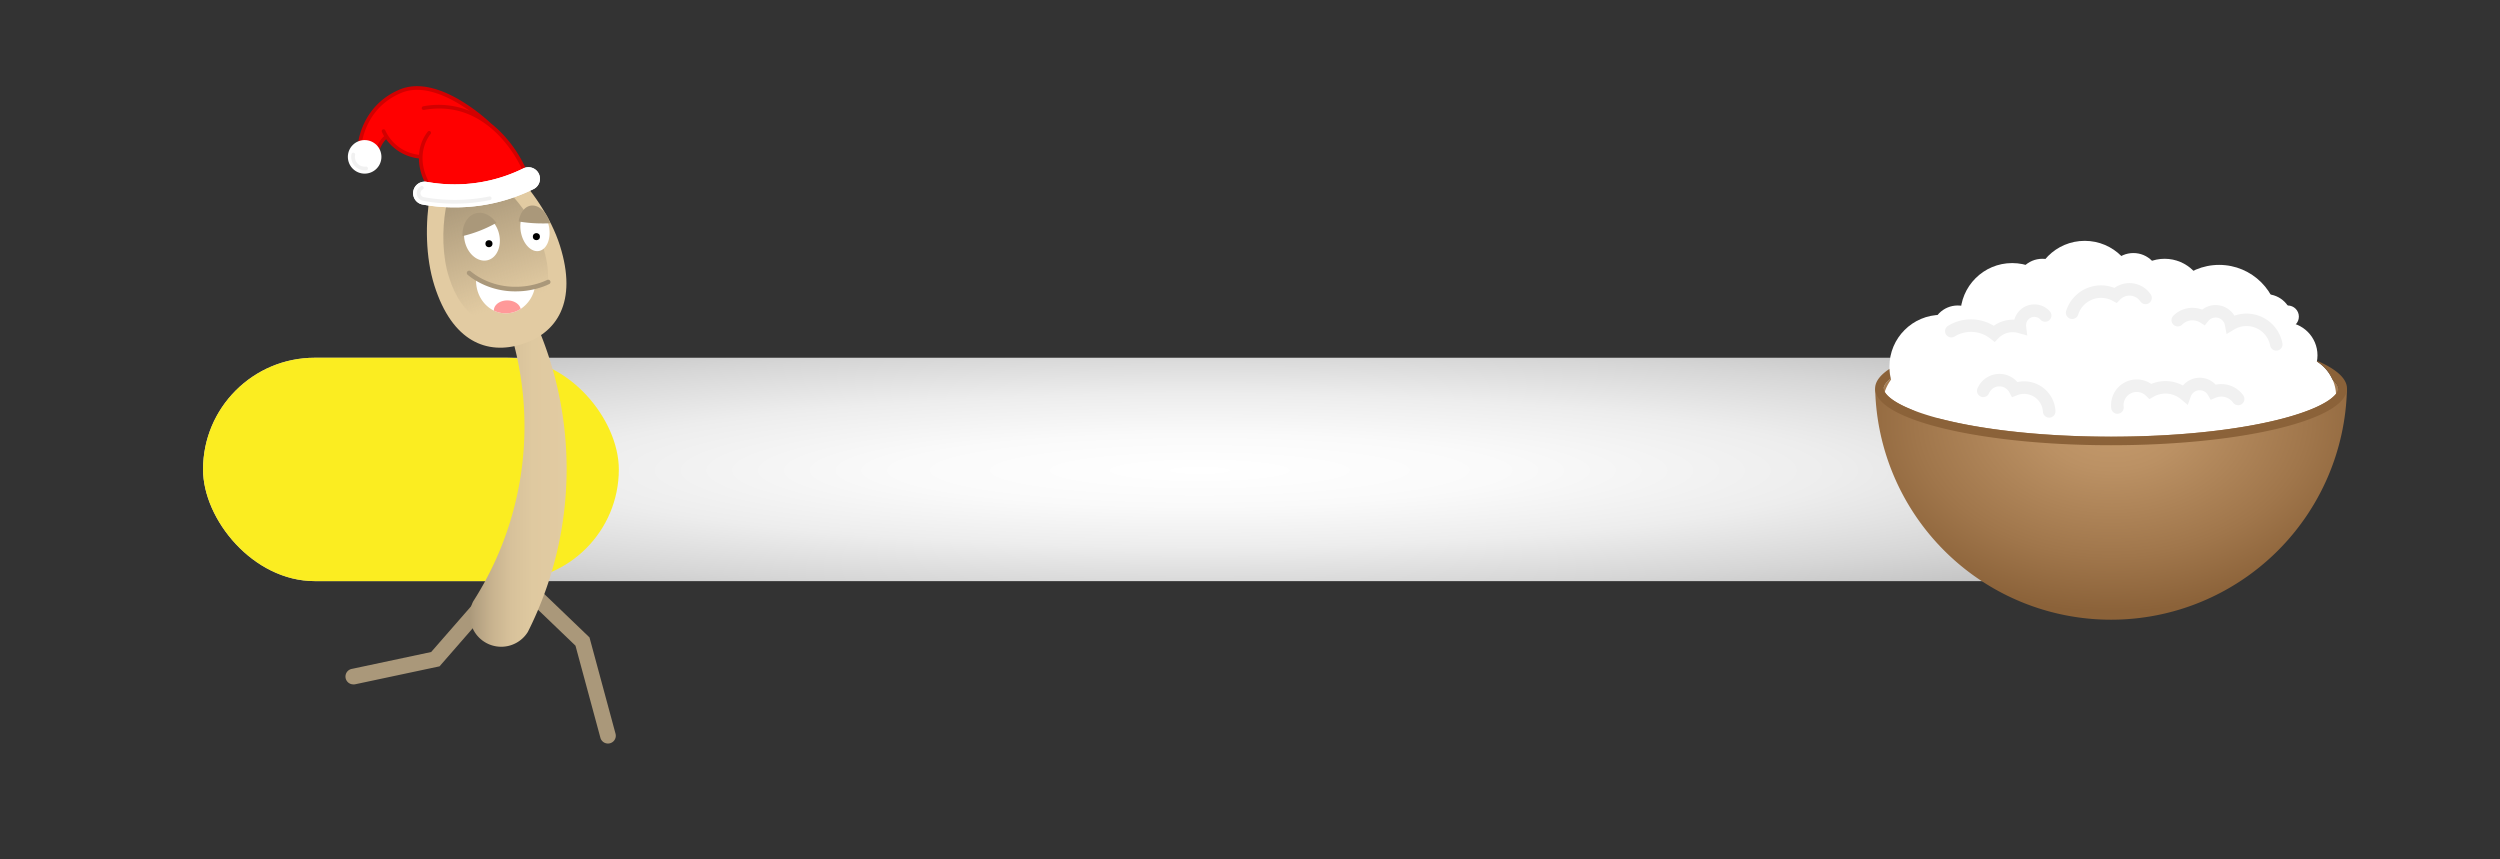 <svg xmlns="http://www.w3.org/2000/svg" xmlns:xlink="http://www.w3.org/1999/xlink" width="1600" height="550" viewBox="0 0 1600 550"><rect x="0" y="0" width="1600" height="550" fill="#333333" stroke="none"/><defs><style>.cls-1{fill:url(#radial-gradient);}.cls-2{fill:#fbed21;}.cls-3{fill:#aa987a;}.cls-4{fill:url(#linear-gradient);}.cls-5{fill:#e2cba2;}.cls-6{fill:url(#linear-gradient-2);}.cls-7{fill:#fff;}.cls-8{fill:#f99;}.cls-9{fill:red;}.cls-10{fill:#d20000;}.cls-11{fill:#f1f1f1;}.cls-12{fill:url(#radial-gradient-2);}.cls-13{fill:none;}.cls-14{fill:#a57c52;}.cls-15{fill:#8b6239;}</style><radialGradient id="radial-gradient" cx="767.9" cy="300.44" r="767.41" gradientTransform="translate(0 264.99) scale(1 0.12)" gradientUnits="userSpaceOnUse"><stop offset="0" stop-color="#fff"/><stop offset="0.25" stop-color="#fafafa"/><stop offset="0.53" stop-color="#ededed"/><stop offset="0.82" stop-color="#d6d6d6"/><stop offset="1" stop-color="#c5c5c5"/></radialGradient><linearGradient id="linear-gradient" x1="12724.45" y1="307.59" x2="12786.39" y2="307.59" gradientTransform="matrix(-1, 0, 0, 1, 13087.09, 0)" gradientUnits="userSpaceOnUse"><stop offset="0" stop-color="#e2cba2"/><stop offset="0.35" stop-color="#dfc9a0"/><stop offset="0.58" stop-color="#d7c19a"/><stop offset="0.77" stop-color="#c8b38f"/><stop offset="0.94" stop-color="#b3a081"/><stop offset="1" stop-color="#aa987a"/></linearGradient><linearGradient id="linear-gradient-2" x1="12965.9" y1="-440.96" x2="12946.15" y2="-368.86" gradientTransform="matrix(-1, 0.06, 0.06, 1, 13268.95, -205.24)" gradientUnits="userSpaceOnUse"><stop offset="0" stop-color="#aa987a"/><stop offset="1" stop-color="#aa987a" stop-opacity="0"/></linearGradient><radialGradient id="radial-gradient-2" cx="1352.41" cy="270.1" r="177.9" gradientTransform="translate(-1.92 96.88) rotate(-0.61) scale(1 0.69)" gradientUnits="userSpaceOnUse"><stop offset="0" stop-color="#c59b6d"/><stop offset="0.26" stop-color="#bb9164"/><stop offset="0.71" stop-color="#a0764b"/><stop offset="1" stop-color="#8b6239"/></radialGradient></defs><title>UI timer</title><g id="UI-elementer"><rect class="cls-1" x="129.95" y="228.96" width="1275.9" height="142.95" rx="71.48"/><rect class="cls-2" x="129.95" y="228.96" width="266.1" height="142.95" rx="71.48"/><path class="cls-3" d="M389.08,475.86a5,5,0,0,1-4.83-3.71l-15.94-58.91-35.58-34.15a5,5,0,1,1,6.94-7.23l37.6,36.08,16.66,61.59a5,5,0,0,1-4.85,6.33Z"/><path class="cls-3" d="M226.22,438a5,5,0,0,1-1-9.92l50.72-10.79,40.53-46.42a5,5,0,1,1,7.55,6.59l-42.72,49-54,11.48A4.68,4.68,0,0,1,226.22,438Z"/><path class="cls-4" d="M324.78,206.49a207.6,207.6,0,0,1-19.89,175.13c-.68,1.1-1.36,2.19-2.06,3.27a20.06,20.06,0,0,0,34.93,19.64c.6-1.17,1.19-2.35,1.76-3.54a231.78,231.78,0,0,0,1-199.75"/><path class="cls-5" d="M278,182.7c11.43,36.15,33.89,44.58,56.08,37.56s35.72-26.82,24.29-63-50.3-72.8-65.68-67.94S266.56,146.55,278,182.7Z"/><path class="cls-6" d="M287.31,177.31c8.58,27.14,25.44,33.46,42.1,28.2s26.81-20.14,18.23-47.27-37.76-54.64-49.3-51S278.74,150.18,287.31,177.31Z"/><path class="cls-7" d="M342.38,183.5a20.93,20.93,0,0,1-9.17,14.22,17.5,17.5,0,0,1-17.12,1.07c-6.71-3.23-11.41-10.6-11.41-19.17,0-.56,0-1.11.06-1.66,0,0,10.19,5.38,19.25,6.29A77.37,77.37,0,0,0,342.38,183.5Z"/><path class="cls-3" d="M352.18,179.88a1.49,1.49,0,0,0-2-.71,44.49,44.49,0,0,1-8.19,2.9h0a48.48,48.48,0,0,1-11.9,1.46,46.1,46.1,0,0,1-24.59-6.81h0a41.41,41.41,0,0,1-4.24-3.08,1.48,1.48,0,1,0-1.89,2.27,43.46,43.46,0,0,0,4.56,3.3h0a49,49,0,0,0,26.16,7.27,51.44,51.44,0,0,0,12.62-1.55h0a48,48,0,0,0,8.72-3.09A1.48,1.48,0,0,0,352.18,179.88Z"/><path class="cls-8" d="M316.08,198.64a.76.76,0,0,0,0,.15,17.5,17.5,0,0,0,17.12-1.07c-.6-3.09-4.19-5.46-8.52-5.46C319.94,192.26,316.08,195.11,316.08,198.64Z"/><path class="cls-7" d="M297,151.11a20,20,0,0,0,.57,3.83c2,7.93,8.52,13.12,14.52,11.59s9.24-9.18,7.23-17.11a18.6,18.6,0,0,0-2.68-6c-3-4.33-7.53-6.69-11.83-5.6C299.83,139.11,296.74,144.68,297,151.11Z"/><path class="cls-3" d="M296,151.11a82.61,82.61,0,0,0,21.65-8.47c-3.29-4.78-8.3-7.37-13-6.17C299.11,137.88,295.7,144,296,151.11Z"/><circle cx="312.93" cy="155.97" r="2.26"/><path class="cls-7" d="M333.36,148.56c1.42,7.6,6.61,13,11.58,12.07s7.86-7.84,6.44-15.43a19.64,19.64,0,0,0-.56-2.26c-1.92-6.38-6.55-10.65-11-9.81-3.44.64-5.88,4.15-6.59,8.78A20,20,0,0,0,333.36,148.56Z"/><path class="cls-3" d="M331.94,141.75A91.17,91.17,0,0,0,347.28,143c1.62,0,3.22,0,4.82-.12-2.2-7.3-7.51-12.19-12.62-11.23C335.54,132.43,332.74,136.45,331.94,141.75Z"/><circle cx="343.29" cy="151.45" r="2.26"/><path class="cls-9" d="M256.7,58.22c24.36-9.88,56.72,21.65,56.73,21.65,14.78,11.63,21.69,27.82,21.69,27.82l-15.43,12.13-43.24,2.93-3.36-6.39a33.64,33.64,0,0,1-3.84-16h0a28.42,28.42,0,0,1-21.79-12.86h0c-3.73,2.12-6.11,9.1-6.11,9.1l-11-4.75A42.37,42.37,0,0,1,256.7,58.22Z"/><path class="cls-10" d="M256.26,57.12c10.31-4.18,23.64-1.69,38.54,7.21A117.6,117.6,0,0,1,314.25,79h0a68.91,68.91,0,0,1,6.27,5.61,80.87,80.87,0,0,1,15.68,22.58,1.19,1.19,0,0,1-.63,1.55,1.22,1.22,0,0,1-.46.09,1.16,1.16,0,0,1-1.08-.71,80,80,0,0,0-15.24-21.9,67.46,67.46,0,0,0-6-5.38l-.21-.16,0,0c-12.18-9.57-26-13.05-41.28-10.33a1.17,1.17,0,0,1-1.37-.95,1.19,1.19,0,0,1,.95-1.37,52.49,52.49,0,0,1,29.8,3c-11.45-8.14-29.09-17.56-43.53-11.71-20.84,8.45-24.86,27.62-25.5,31.84l9,3.91c.8-2,2.61-5.8,5.2-7.87a21.26,21.26,0,0,1-1.47-2.88,1.18,1.18,0,0,1,2.21-.83,27,27,0,0,0,21.57,15.59,26.83,26.83,0,0,1,5.64-14.87,1.18,1.18,0,0,1,1.75,1.59c-.1.12-10.47,11.85-1.42,30a1.18,1.18,0,0,1-.54,1.58,1.06,1.06,0,0,1-.52.13,1.19,1.19,0,0,1-1.06-.66,35,35,0,0,1-3.93-15.44,29.7,29.7,0,0,1-20.93-12.27c-2.33,2-4.16,6.21-4.72,7.84a1.19,1.19,0,0,1-.64.7,1.29,1.29,0,0,1-.48.1,1.09,1.09,0,0,1-.46-.1l-11-4.75a1.18,1.18,0,0,1-.71-1.18C229.2,91.54,231.51,67.16,256.26,57.12Z"/><path class="cls-7" d="M291,132.71a113.38,113.38,0,0,0,50.65-11.79,7.38,7.38,0,0,0-6.53-13.23A98.75,98.75,0,0,1,291,118a100.92,100.92,0,0,1-17.91-1.6,7.37,7.37,0,0,0-2.63,14.51A115.45,115.45,0,0,0,291,132.71Z"/><path class="cls-7" d="M291,132.71a113.38,113.38,0,0,0,50.65-11.79,7.38,7.38,0,0,0-6.53-13.23A98.75,98.75,0,0,1,291,118a100.92,100.92,0,0,1-17.91-1.6,7.37,7.37,0,0,0-2.63,14.51A115.45,115.45,0,0,0,291,132.71Z"/><path class="cls-11" d="M291,130.35a112.61,112.61,0,0,1-20.12-1.81,5,5,0,0,1-1.66-9.25,1.18,1.18,0,1,1,1.2,2,2.66,2.66,0,0,0,.88,4.9,111.74,111.74,0,0,0,41.89-.46,1.18,1.18,0,0,1,.48,2.31A113.2,113.2,0,0,1,291,130.35Z"/><circle class="cls-7" cx="233.37" cy="100.39" r="10.74"/><path class="cls-11" d="M233.37,109a8.6,8.6,0,0,1-8.59-8.59,8.71,8.71,0,0,1,.18-1.77,1.18,1.18,0,0,1,2.31.48,6.14,6.14,0,0,0-.13,1.29,6.24,6.24,0,0,0,6.23,6.24,6.33,6.33,0,0,0,.76,0,1.18,1.18,0,1,1,.29,2.34A9.24,9.24,0,0,1,233.37,109Z"/><path class="cls-12" d="M1502.05,248.62a151,151,0,0,1-301.94,0"/><ellipse class="cls-13" cx="1351.08" cy="248.62" rx="150.97" ry="36.33"/><path class="cls-14" d="M1351.08,279.44c-39.91,0-77.36-3.72-105.47-10.49-13.17-3.17-23.86-7-30.92-11-5.77-3.28-9.08-6.69-9.08-9.35s3.31-6.08,9.08-9.36c7.06-4,17.75-7.81,30.92-11,28.11-6.76,65.56-10.49,105.47-10.49s77.36,3.73,105.46,10.49c13.18,3.17,23.87,7,30.92,11,5.78,3.28,9.09,6.69,9.09,9.36s-3.31,6.07-9.09,9.35c-7,4-17.74,7.81-30.92,11C1428.44,275.72,1391,279.44,1351.08,279.44Z"/><circle class="cls-7" cx="1242.36" cy="234.63" r="33.13"/><circle class="cls-7" cx="1287.78" cy="201.5" r="33.13"/><circle class="cls-7" cx="1334.22" cy="187.27" r="33.13"/><circle class="cls-7" cx="1385.36" cy="191.6" r="25.98"/><circle class="cls-7" cx="1420.25" cy="207.64" r="38.11"/><circle class="cls-7" cx="1252.96" cy="212.29" r="16.78"/><circle class="cls-7" cx="1307.13" cy="182.4" r="16.78"/><circle class="cls-7" cx="1450.29" cy="205.05" r="16.78"/><circle class="cls-7" cx="1461.98" cy="227.41" r="21.21"/><circle class="cls-7" cx="1464.15" cy="202.64" r="7.13"/><circle class="cls-7" cx="1365.37" cy="178.73" r="16.78"/><path class="cls-13" d="M1496.55,248.62c0-1.67-1.3-3.63-3.69-5.67a25.72,25.72,0,0,1,2.15,9.16A5.81,5.81,0,0,0,1496.55,248.62Z"/><path class="cls-7" d="M1492.86,243h0a26,26,0,0,0-10-11.6h0a26,26,0,0,0-35.57,7.93,108.45,108.45,0,0,0-194.94.65,27.74,27.74,0,0,0-46.1,10.8c1.2,2.24,4.15,4.78,8.48,7.24,6.61,3.76,16.41,7.33,28.45,10.37l2.47.61c3.8.92,7.78,1.78,11.9,2.58,26.38,5.12,59.06,7.91,93.57,7.91,36.68,0,71.29-3.15,98.47-8.91q3.59-.75,7-1.58l.29-.07c13-3.15,23.63-6.92,30.63-10.91a26.75,26.75,0,0,0,7.55-5.86A25.72,25.72,0,0,0,1492.86,243Z"/><path class="cls-15" d="M1492.86,243h0a26,26,0,0,0-10-11.6h0A26,26,0,0,1,1492.86,243Z"/><path class="cls-15" d="M1482.9,230.89c0,.15-.05.31-.08.46a26,26,0,0,1,10,11.6c2.39,2,3.69,4,3.69,5.67,0,2.66-3.31,6.07-9.09,9.35-7,4-17.74,7.81-30.92,11-28.1,6.77-65.56,10.49-105.46,10.49s-77.36-3.72-105.47-10.49c-13.17-3.17-23.86-7-30.92-11-5.77-3.28-9.08-6.69-9.08-9.35,0-1.85,1.6-4.07,4.51-6.34a32.88,32.88,0,0,1-.85-6.16c-5.93,3.9-9.16,8.11-9.16,12.5,0,20.06,67.59,36.33,151,36.33s151-16.27,151-36.33C1502.05,242.18,1495.1,236.14,1482.9,230.89Z"/><path class="cls-11" d="M1276.61,218.93l-2.8-2.22a19.78,19.78,0,0,0-12.4-4.31,20,20,0,0,0-10.43,2.93,4,4,0,1,1-4.18-6.82,28,28,0,0,1,29.25,0,20.8,20.8,0,0,1,13.13-3.89,13.27,13.27,0,0,1,22.73-5.35,4,4,0,1,1-6,5.31,5.27,5.27,0,0,0-9.21,3.49,5.43,5.43,0,0,0,0,.67l.75,6-5.81-1.65a12.8,12.8,0,0,0-12.58,3.28Z"/><path class="cls-11" d="M1311.47,267.29a4,4,0,0,1-4-3.79A12.07,12.07,0,0,0,1291,252.93l-3.31,1.32-1.69-3.14a7.05,7.05,0,0,0-1.19-1.62,7.17,7.17,0,0,0-5.08-2.2,7,7,0,0,0-5.15,2.05,7.25,7.25,0,0,0-1.62,2.37,4,4,0,1,1-7.37-3.12,15.26,15.26,0,0,1,14-9.3h.23a15.06,15.06,0,0,1,10.7,4.61l.58.63a20.08,20.08,0,0,1,24.39,18.54,4,4,0,0,1-3.79,4.21Z"/><path class="cls-11" d="M1456.82,224.4a4,4,0,0,1-3.92-3.25,15.37,15.37,0,0,0-23-10.29L1425,213.8l-1.06-5.65a6,6,0,0,0-1.66-3.15,6.06,6.06,0,0,0-8.56,0c-.16.16-.31.33-.45.5l-2.21,2.75-3-1.85a9.29,9.29,0,0,0-11.47,1.34,4,4,0,0,1-5.65-5.67,17.27,17.27,0,0,1,18.46-3.9,14.07,14.07,0,0,1,18.55,1.21,13.58,13.58,0,0,1,2.08,2.65,23.38,23.38,0,0,1,30.71,17.64,4,4,0,0,1-3.18,4.68A3.91,3.91,0,0,1,1456.82,224.4Z"/><path class="cls-11" d="M1355.21,264.84a4,4,0,0,1-4-3.5,16.43,16.43,0,0,1,25.59-15.61,23.43,23.43,0,0,1,20.28,1,14.25,14.25,0,0,1,2.48-2.3,14.06,14.06,0,0,1,18.51,1.77,17.26,17.26,0,0,1,17.6,6.79,4,4,0,0,1-6.48,4.7,9.28,9.28,0,0,0-11.11-3.15l-3.26,1.35-1.75-3.07q-.16-.28-.36-.57a6.05,6.05,0,0,0-10.59,1.51l-1.94,5.4-4.4-3.69a15.39,15.39,0,0,0-17.53-1.54l-2.65,1.53-2.17-2.16a8.42,8.42,0,0,0-14.28,7,4,4,0,0,1-3.47,4.47Z"/><path class="cls-11" d="M1326.16,204.15a4.16,4.16,0,0,1-1.2-.18,4,4,0,0,1-2.62-5,23.39,23.39,0,0,1,30.91-14.69,16.42,16.42,0,0,1,23.22,4.16,4,4,0,0,1-6.64,4.47,8.39,8.39,0,0,0-13-1.14l-2.12,2.19-2.68-1.46a15.39,15.39,0,0,0-22,8.87A4,4,0,0,1,1326.16,204.15Z"/></g></svg>